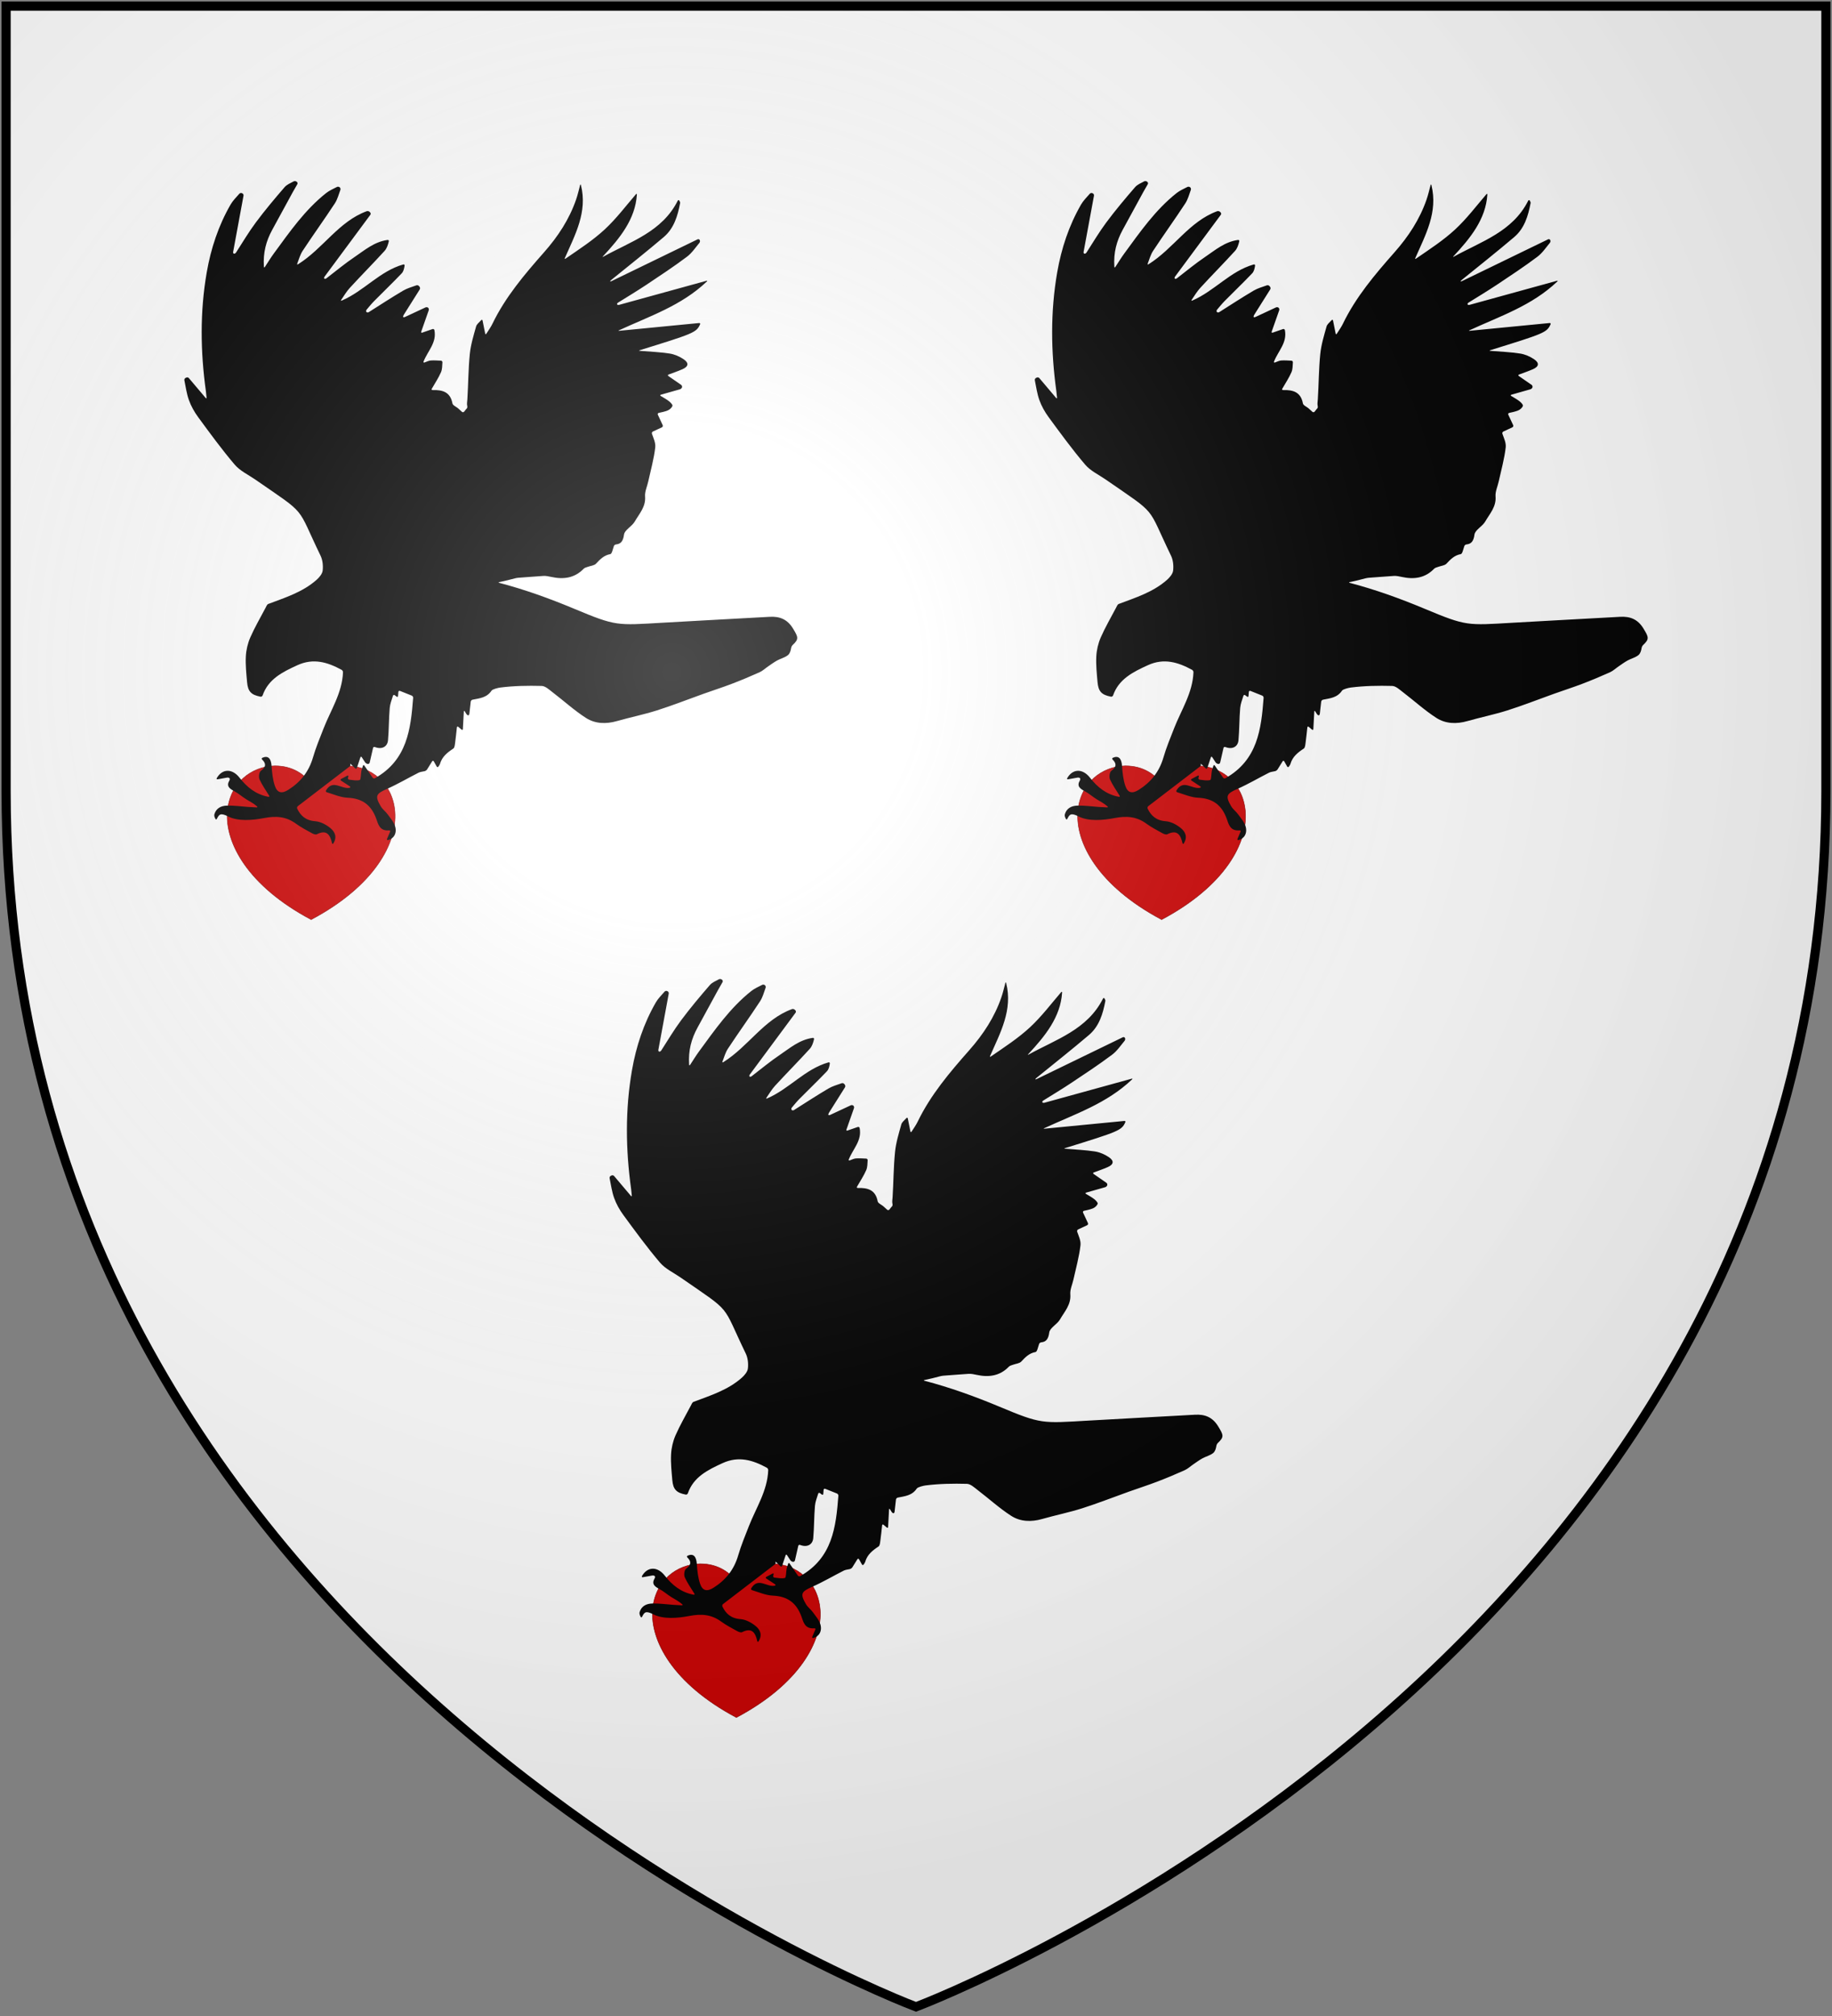 <?xml version="1.0" encoding="UTF-8" standalone="no"?>
<svg
   xmlns:dc="http://purl.org/dc/elements/1.1/"
   xmlns:cc="http://creativecommons.org/ns#"
   xmlns:rdf="http://www.w3.org/1999/02/22-rdf-syntax-ns#"
   xmlns:svg="http://www.w3.org/2000/svg"
   xmlns="http://www.w3.org/2000/svg"
   xmlns:xlink="http://www.w3.org/1999/xlink"
   xmlns:sodipodi="http://sodipodi.sourceforge.net/DTD/sodipodi-0.dtd"
   xmlns:inkscape="http://www.inkscape.org/namespaces/inkscape"
   width="600"
   height="660"
   id="svg2"
   version="1.1"
   inkscape:version="0.48.2 r9819"
   sodipodi:docname="House_Corbray.svg">
  <rect width="100%" height="100%" fill="#808080" stroke="none"/>
  <sodipodi:namedview
     pagecolor="#ffffff"
     bordercolor="#666666"
     borderopacity="1"
     objecttolerance="10"
     gridtolerance="10"
     guidetolerance="10"
     inkscape:pageopacity="0"
     inkscape:pageshadow="2"
     inkscape:window-width="1366"
     inkscape:window-height="715"
     id="namedview22"
     showgrid="false"
     inkscape:zoom="0.50568851"
     inkscape:cx="80.273337"
     inkscape:cy="335.75418"
     inkscape:window-x="-8"
     inkscape:window-y="-8"
     inkscape:window-maximized="1"
     inkscape:current-layer="layer2" />
  <defs
     id="defs4">
    <inkscape:path-effect
       effect="spiro"
       id="path-effect3272"
       is_visible="true" />
    <inkscape:path-effect
       is_visible="true"
       id="path-effect3268"
       effect="spiro" />
    <inkscape:path-effect
       effect="spiro"
       id="path-effect3262"
       is_visible="true" />
    <inkscape:path-effect
       is_visible="true"
       id="path-effect3136"
       effect="spiro" />
    <inkscape:path-effect
       effect="spiro"
       id="path-effect3132"
       is_visible="true" />
    <inkscape:path-effect
       effect="spiro"
       id="path-effect3101"
       is_visible="true" />
    <inkscape:path-effect
       is_visible="true"
       id="path-effect3085"
       effect="spiro" />
    <inkscape:path-effect
       is_visible="true"
       id="path-effect3083"
       effect="spiro" />
    <inkscape:path-effect
       is_visible="true"
       id="path-effect3081"
       effect="spiro" />
    <inkscape:path-effect
       is_visible="true"
       id="path-effect3079"
       effect="spiro" />
    <inkscape:path-effect
       is_visible="true"
       id="path-effect3077"
       effect="spiro" />
    <inkscape:path-effect
       is_visible="true"
       id="path-effect3075"
       effect="spiro" />
    <inkscape:path-effect
       effect="spiro"
       id="path-effect3049"
       is_visible="true" />
    <inkscape:path-effect
       is_visible="true"
       id="path-effect3045"
       effect="spiro" />
    <inkscape:path-effect
       effect="spiro"
       id="path-effect3041"
       is_visible="true" />
    <radialGradient
       id="rg"
       gradientUnits="userSpaceOnUse"
       cx="220"
       cy="220"
       r="405">
      <stop
         style="stop-color:#fff;stop-opacity:.3"
         offset="0"
         id="stop7" />
      <stop
         style="stop-color:#fff;stop-opacity:.2"
         offset=".2"
         id="stop9" />
      <stop
         style="stop-color:#666;stop-opacity:.1"
         offset=".6"
         id="stop11" />
      <stop
         style="stop-color:#000;stop-opacity:.13"
         offset="1"
         id="stop13" />
    </radialGradient>
    <path
       id="shield"
       d="m2,2v257c0,286 298,398 298,398c0,0 298-112 298-398V2z" />
    <radialGradient
       inkscape:collect="always"
       xlink:href="#rg-7"
       id="radialGradient3055-1"
       gradientUnits="userSpaceOnUse"
       cx="220"
       cy="220"
       r="405" />
    <radialGradient
       id="rg-7"
       gradientUnits="userSpaceOnUse"
       cx="220"
       cy="220"
       r="405">
      <stop
         style="stop-color:#fff;stop-opacity:.3"
         offset="0"
         id="stop7-4" />
      <stop
         style="stop-color:#fff;stop-opacity:.2"
         offset=".2"
         id="stop9-0" />
      <stop
         style="stop-color:#666;stop-opacity:.1"
         offset=".6"
         id="stop11-9" />
      <stop
         style="stop-color:#000;stop-opacity:.13"
         offset="1"
         id="stop13-4" />
    </radialGradient>
    <radialGradient
       r="405"
       cy="220"
       cx="220"
       gradientUnits="userSpaceOnUse"
       id="radialGradient3074"
       xlink:href="#rg-7"
       inkscape:collect="always" />
    <inkscape:path-effect
       is_visible="true"
       id="path-effect10120-1"
       effect="spiro" />
    <inkscape:path-effect
       effect="spiro"
       id="path-effect10118-3"
       is_visible="true" />
    <inkscape:path-effect
       effect="spiro"
       id="path-effect10116-9"
       is_visible="true" />
    <inkscape:path-effect
       effect="spiro"
       id="path-effect10114-7"
       is_visible="true" />
    <inkscape:path-effect
       effect="spiro"
       id="path-effect10112-7"
       is_visible="true" />
    <inkscape:path-effect
       effect="spiro"
       id="path-effect10110-2"
       is_visible="true" />
    <linearGradient
       inkscape:collect="always"
       xlink:href="#linearGradient4719-5"
       id="linearGradient4039"
       gradientUnits="userSpaceOnUse"
       gradientTransform="matrix(2.326,0,0,2.294,447.695,-1820.28)"
       x1="-145.259"
       y1="984.243"
       x2="-64.143"
       y2="984.148" />
    <linearGradient
       inkscape:collect="always"
       id="linearGradient4719-5">
      <stop
         style="stop-color:#666666;stop-opacity:1;"
         offset="0"
         id="stop4721-5" />
      <stop
         id="stop4809-1"
         offset="0.393"
         style="stop-color:#666666;stop-opacity:0.749;" />
      <stop
         style="stop-color:#666666;stop-opacity:0;"
         offset="1"
         id="stop4723-7" />
    </linearGradient>
    <radialGradient
       inkscape:collect="always"
       xlink:href="#linearGradient4801-8"
       id="radialGradient4041"
       gradientUnits="userSpaceOnUse"
       gradientTransform="matrix(-0.722,1.265,-2.273,-1.262,1712.011,1733.784)"
       cx="-307.143"
       cy="782.362"
       fx="-307.143"
       fy="782.362"
       r="63" />
    <linearGradient
       inkscape:collect="always"
       id="linearGradient4801-8">
      <stop
         style="stop-color:#000000;stop-opacity:1;"
         offset="0"
         id="stop4803-2" />
      <stop
         style="stop-color:#000000;stop-opacity:0;"
         offset="1"
         id="stop4805-4" />
    </linearGradient>
    <inkscape:path-effect
       effect="spiro"
       id="path-effect10108-4"
       is_visible="true" />
    <linearGradient
       inkscape:collect="always"
       xlink:href="#linearGradient4719-5"
       id="linearGradient4044"
       gradientUnits="userSpaceOnUse"
       gradientTransform="matrix(-2.406,0,0,-1.649,142.062,1726.531)"
       x1="-145.259"
       y1="984.243"
       x2="-64.143"
       y2="984.148" />
    <radialGradient
       inkscape:collect="always"
       xlink:href="#linearGradient4801-8"
       id="radialGradient4046"
       gradientUnits="userSpaceOnUse"
       gradientTransform="matrix(0.746,-0.909,2.351,0.906,-1165.637,-827.118)"
       cx="-307.143"
       cy="782.362"
       fx="-307.143"
       fy="782.362"
       r="63" />
    <inkscape:path-effect
       effect="spiro"
       id="path-effect10102-7"
       is_visible="true" />
    <linearGradient
       inkscape:collect="always"
       xlink:href="#linearGradient4719-5"
       id="linearGradient4049"
       gradientUnits="userSpaceOnUse"
       gradientTransform="matrix(2.335,0,0,-1.615,449.441,1692.189)"
       x1="-145.259"
       y1="984.243"
       x2="-64.143"
       y2="984.148" />
    <radialGradient
       inkscape:collect="always"
       xlink:href="#linearGradient4801-8"
       id="radialGradient4051"
       gradientUnits="userSpaceOnUse"
       gradientTransform="matrix(-0.724,-0.89,-2.282,0.888,1718.788,-809.094)"
       cx="-307.143"
       cy="782.362"
       fx="-307.143"
       fy="782.362"
       r="63" />
    <inkscape:path-effect
       is_visible="true"
       id="path-effect10096-8"
       effect="spiro" />
    <linearGradient
       inkscape:collect="always"
       xlink:href="#linearGradient4719-5"
       id="linearGradient4054"
       gradientUnits="userSpaceOnUse"
       gradientTransform="matrix(-2.41,0,0,2.282,139.611,-1810.816)"
       x1="-145.259"
       y1="984.243"
       x2="-64.143"
       y2="984.148" />
    <radialGradient
       inkscape:collect="always"
       xlink:href="#linearGradient4801-8"
       id="radialGradient4056"
       gradientUnits="userSpaceOnUse"
       gradientTransform="matrix(0.748,1.258,2.355,-1.255,-1170.296,1723.935)"
       cx="-307.143"
       cy="782.362"
       fx="-307.143"
       fy="782.362"
       r="63" />
    <inkscape:path-effect
       is_visible="true"
       id="path-effect10090-3"
       effect="spiro" />
    <inkscape:path-effect
       effect="spiro"
       id="path-effect10084-1"
       is_visible="true" />
    <inkscape:path-effect
       effect="spiro"
       id="path-effect10082-1"
       is_visible="true" />
    <radialGradient
       inkscape:collect="always"
       xlink:href="#linearGradient4801-8"
       id="radialGradient4061"
       gradientUnits="userSpaceOnUse"
       gradientTransform="matrix(-0.765,1.29,-2.41,-1.287,1806.844,1757.47)"
       cx="-307.143"
       cy="782.362"
       fx="-307.143"
       fy="782.362"
       r="63" />
    <inkscape:path-effect
       effect="spiro"
       id="path-effect10080-4"
       is_visible="true" />
    <inkscape:path-effect
       is_visible="true"
       id="path-effect3075-1"
       effect="spiro" />
    <inkscape:path-effect
       effect="spiro"
       id="path-effect3101-7"
       is_visible="true" />
    <linearGradient
       inkscape:collect="always"
       xlink:href="#grad1-7-7"
       id="linearGradient3085-8-8"
       gradientUnits="userSpaceOnUse"
       gradientTransform="matrix(0.775,0,0,0.31,152.69,-13.619)"
       x1="78.877"
       y1="178.074"
       x2="301.406"
       y2="178.074" />
    <linearGradient
       id="grad1-7-7"
       x1="78.877"
       y1="178.074"
       x2="301.406"
       y2="178.074"
       gradientTransform="scale(1.578,0.634)"
       gradientUnits="userSpaceOnUse">
      <stop
         offset="0%"
         style="stop-color:#da0;"
         id="stop16-4-4" />
      <stop
         offset="40%"
         style="stop-color:#fd0;"
         id="stop18-0-0" />
      <stop
         offset="60%"
         style="stop-color:#fd0;"
         id="stop20-9-9" />
      <stop
         offset="100%"
         style="stop-color:#da0;"
         id="stop22-4-4" />
    </linearGradient>
    <linearGradient
       inkscape:collect="always"
       xlink:href="#grad1-7-7"
       id="linearGradient3081-8-8"
       gradientUnits="userSpaceOnUse"
       gradientTransform="matrix(0.775,0,0,0.31,-27.31,-13.619)"
       x1="78.877"
       y1="178.074"
       x2="301.406"
       y2="178.074" />
    <linearGradient
       id="linearGradient3093"
       x1="78.877"
       y1="178.074"
       x2="301.406"
       y2="178.074"
       gradientTransform="scale(1.578,0.634)"
       gradientUnits="userSpaceOnUse">
      <stop
         offset="0%"
         style="stop-color:#da0;"
         id="stop3095" />
      <stop
         offset="40%"
         style="stop-color:#fd0;"
         id="stop3097" />
      <stop
         offset="60%"
         style="stop-color:#fd0;"
         id="stop3099" />
      <stop
         offset="100%"
         style="stop-color:#da0;"
         id="stop3101" />
    </linearGradient>
    <linearGradient
       y2="178.074"
       x2="301.406"
       y1="178.074"
       x1="78.877"
       gradientTransform="matrix(0.775,0,0,0.31,332.69,-13.619)"
       gradientUnits="userSpaceOnUse"
       id="linearGradient3128-1"
       xlink:href="#grad1-7-7"
       inkscape:collect="always" />
    <linearGradient
       id="linearGradient3104"
       x1="78.877"
       y1="178.074"
       x2="301.406"
       y2="178.074"
       gradientTransform="scale(1.578,0.634)"
       gradientUnits="userSpaceOnUse">
      <stop
         offset="0%"
         style="stop-color:#da0;"
         id="stop3106" />
      <stop
         offset="40%"
         style="stop-color:#fd0;"
         id="stop3108" />
      <stop
         offset="60%"
         style="stop-color:#fd0;"
         id="stop3110" />
      <stop
         offset="100%"
         style="stop-color:#da0;"
         id="stop3112" />
    </linearGradient>
  </defs>
  <g
     inkscape:groupmode="layer"
     id="layer2"
     inkscape:label="Elements"
     style="display:inline">
    <use
       xlink:href="#shield"
       id="use30"
       style="fill:#ffffff;display:inline"
       x="0"
       y="0"
       width="1"
       height="1" />
    <g
       style="display:inline"
       id="g3236"
       transform="translate(3.8e-5,0)">
      <path
         id="heart"
         d="m 90.052,250.735 c -7.75,0.144 -14.839,5.649 -15.582,15.005 -0.798,10.046 6.552,24.229 27.438,35.319 20.886,-11.09 28.228,-25.272 27.43,-35.319 -0.743,-9.357 -7.824,-14.861 -15.574,-15.005 -6.167,0 -9.796,3.131 -11.856,5.698 -2.06,-2.567 -5.689,-5.698 -11.856,-5.698 z"
         inkscape:connector-curvature="0"
         style="fill:#cc0000;stroke:#880000;stroke-width:0.163" />
      <path
         style="fill:#000000;display:inline"
         inkscape:connector-curvature="0"
         d="m 67.437,128.1 c 0.087,0.629 0.138,1.263 0.21,2.053 0.027,0.295 -0.104,0.351 -0.296,0.125 -1.931,-2.281 -3.718,-4.392 -5.496,-6.494 -0.192,-0.226 -0.563,-0.305 -0.83,-0.175 -0.09,0.043 -0.179,0.087 -0.269,0.131 -0.267,0.13 -0.432,0.469 -0.373,0.76 0.443,2.172 0.743,4.397 1.48,6.463 0.712,1.992 1.798,3.922 3.056,5.633 3.874,5.27 7.731,10.572 11.97,15.542 1.741,2.039 4.427,3.279 6.703,4.852 17.339,11.989 13.272,8.158 21.397,24.943 0.687,1.42 0.867,3.273 0.688,4.857 -0.123,1.085 -1.106,2.246 -2.001,3.039 -4.557,4.037 -10.276,5.806 -15.826,7.902 -0.396,0.15 -0.638,0.799 -0.878,1.255 -1.7,3.223 -3.546,6.383 -5.004,9.712 -0.839,1.916 -1.343,4.095 -1.453,6.184 -0.147,2.813 0.162,5.659 0.409,8.478 0.263,2.987 1.323,4.14 4.389,4.72 0.291,0.055 0.599,-0.138 0.696,-0.419 1.87,-5.362 6.519,-7.661 11.395,-9.889 5.294,-2.419 9.921,-0.953 14.472,1.513 0.261,0.142 0.469,0.5 0.457,0.795 -0.258,6.776 -3.983,12.329 -6.34,18.351 -1.236,3.157 -2.549,6.305 -3.492,9.554 -1.344,4.635 -4.081,8.078 -8.093,10.597 -2.132,1.338 -3.599,1.036 -4.396,-1.33 -0.694,-2.061 -0.918,-4.321 -1.067,-6.513 -0.17,-2.49 -1.167,-3.461 -2.995,-2.665 -0.272,0.119 -0.297,0.395 -0.085,0.603 1.235,1.223 1.409,2.343 -0.448,3.691 -0.555,0.402 -0.756,2.04 -0.415,2.791 0.826,1.812 1.985,3.472 3.142,5.332 0.156,0.251 0.042,0.422 -0.248,0.367 -4.125,-0.773 -7.024,-3.154 -9.451,-6.255 -2.42,-3.091 -5.678,-2.964 -7.448,0.143 -0.146,0.257 -0.011,0.434 0.28,0.382 0.995,-0.178 2.042,-0.365 3.095,-0.553 0.291,-0.052 0.647,0.034 0.795,0.191 0.147,0.159 0.123,0.481 -0.028,0.735 -1.08,1.83 -0.021,2.662 1.506,3.467 1.41,0.742 2.623,1.85 3.988,2.692 1.151,0.711 2.37,1.312 3.543,2.336 0.224,0.194 0.155,0.351 -0.14,0.334 -0.939,-0.049 -1.877,-0.093 -2.817,-0.157 -2.307,-0.155 -4.619,-0.504 -6.917,-0.432 -1.914,0.06 -3.52,0.873 -4.087,2.841 -0.082,0.284 -0.019,0.741 0.106,1.01 0.076,0.162 0.151,0.324 0.227,0.485 0.126,0.269 0.338,0.274 0.474,0.01 0.736,-1.438 1.116,-2.106 3.745,-0.773 3.206,1.626 7.896,1.245 11.704,0.511 3.989,-0.767 7.256,-0.518 10.495,1.857 1.646,1.206 3.492,2.146 5.284,3.142 0.441,0.244 1.154,0.487 1.526,0.299 3.169,-1.595 4.342,0.097 4.973,2.918 0.065,0.289 0.257,0.337 0.415,0.086 1.358,-2.143 0.47,-3.837 -0.921,-4.989 -1.372,-1.135 -3.246,-2.153 -4.967,-2.277 -3.187,-0.228 -4.857,-1.866 -5.94,-4.121 -0.128,-0.266 -0.031,-0.634 0.204,-0.816 5.752,-4.407 11.353,-8.696 16.951,-12.983 0.236,-0.179 0.348,-0.501 0.249,-0.717 -0.098,-0.215 -0.003,-0.225 0.208,-0.019 0.392,0.38 0.818,0.793 1.375,1.334 0.213,0.207 0.461,0.146 0.556,-0.136 0.414,-1.239 0.774,-2.317 1.148,-3.434 0.093,-0.282 0.301,-0.308 0.463,-0.06 0.376,0.578 0.732,1.123 1.082,1.664 0.162,0.248 0.531,0.483 0.824,0.527 0.011,0.001 0.021,0.004 0.031,0.005 0.294,0.042 0.585,-0.159 0.652,-0.447 0.363,-1.586 0.726,-3.174 1.095,-4.78 0.067,-0.288 0.334,-0.414 0.611,-0.306 2.241,0.874 4.094,-0.044 4.293,-2.228 0.317,-3.516 0.259,-7.064 0.563,-10.581 0.113,-1.326 0.636,-2.616 1.053,-3.97 0.086,-0.283 0.343,-0.369 0.579,-0.19 0.203,0.154 0.401,0.304 0.618,0.466 0.237,0.179 0.447,0.083 0.473,-0.211 0.039,-0.471 0.073,-0.9 0.108,-1.323 0.024,-0.297 0.267,-0.446 0.541,-0.335 1.278,0.511 2.494,0.997 3.836,1.533 0.276,0.109 0.482,0.438 0.457,0.735 -0.784,10.264 -1.945,20.349 -12.493,26.305 -0.258,0.146 -0.607,0.061 -0.774,-0.183 -0.726,-1.058 -1.58,-2.301 -2.707,-3.94 -0.167,-0.244 -0.376,-0.214 -0.466,0.068 -0.31,0.962 -0.442,1.303 -0.507,1.653 -0.192,1.047 -0.146,2.906 -0.549,3.004 -1.073,0.263 -2.269,0.021 -3.441,-0.117 -0.294,-0.035 -0.475,-0.287 -0.401,-0.575 0.038,-0.155 0.078,-0.31 0.118,-0.464 0.072,-0.288 -0.08,-0.409 -0.341,-0.269 -0.608,0.322 -1.245,0.66 -2.016,1.068 -0.261,0.139 -0.272,0.384 -0.026,0.546 1.03,0.678 1.889,1.241 2.855,1.878 0.248,0.163 0.23,0.398 -0.06,0.464 -2.628,0.584 -5.462,-2.889 -7.72,0.854 -0.152,0.253 -0.027,0.533 0.256,0.618 2.288,0.691 4.532,1.691 6.816,1.789 4.802,0.206 7.717,2.371 9.349,6.801 0.658,1.786 1.07,4.164 4.245,3.897 0.296,-0.025 0.438,0.155 0.32,0.427 -0.394,0.917 -0.716,1.663 -0.998,2.323 -0.117,0.272 0.029,0.479 0.318,0.414 1.816,-0.408 2.99,-2.167 2.333,-4.449 -0.418,-1.451 -1.551,-2.719 -2.468,-3.993 -0.669,-0.928 -1.676,-1.634 -2.244,-2.607 -1.99,-3.411 -1.556,-4.114 1.983,-5.679 3.557,-1.573 6.926,-3.569 10.402,-5.331 0.481,-0.244 1.055,-0.305 1.99,-0.502 0.29,-0.062 0.651,-0.321 0.808,-0.572 0.43,-0.688 1.013,-1.626 1.644,-2.637 0.157,-0.251 0.402,-0.246 0.548,0.012 0.318,0.568 0.611,1.091 0.941,1.677 0.146,0.258 0.394,0.267 0.566,0.027 0.237,-0.328 0.427,-0.575 0.506,-0.855 0.668,-2.39 2.428,-3.768 4.381,-5.055 0.399,-0.263 0.483,-1.123 0.565,-1.729 0.231,-1.685 0.398,-3.379 0.597,-5.179 0.033,-0.295 0.243,-0.378 0.47,-0.187 0.317,0.268 0.643,0.543 1.053,0.889 0.227,0.192 0.423,0.105 0.44,-0.19 0.109,-1.997 0.203,-3.744 0.309,-5.684 0.015,-0.296 0.157,-0.331 0.313,-0.081 0.199,0.318 0.365,0.585 0.519,0.832 0.157,0.252 0.427,0.459 0.604,0.461 0.176,0.005 0.347,-0.233 0.379,-0.527 0.148,-1.312 0.296,-2.626 0.446,-3.945 0.033,-0.295 0.294,-0.588 0.584,-0.65 2.257,-0.468 4.656,-0.606 6.233,-2.964 0.335,-0.5 2.191,-0.934 2.865,-1.019 4.477,-0.568 9.039,-0.648 13.565,-0.526 1.202,0.032 2.446,1.224 3.538,2.056 3.669,2.798 7.102,5.947 10.968,8.43 3,1.927 6.568,2.04 10.118,1.027 4.363,-1.244 8.831,-2.142 13.151,-3.514 5.147,-1.635 10.182,-3.627 15.271,-5.443 3.08,-1.1 6.198,-2.096 9.252,-3.263 3.046,-1.163 6.059,-2.424 9.033,-3.763 1.029,-0.463 1.89,-1.296 2.842,-1.941 0.973,-0.661 1.923,-1.367 2.952,-1.932 1.16,-0.637 2.551,-0.946 3.542,-1.762 0.615,-0.507 0.887,-1.429 1.041,-2.38 0.047,-0.294 0.254,-0.692 0.471,-0.895 2.098,-1.966 1.863,-2.564 0.111,-5.43 -1.847,-3.02 -4.341,-4.001 -7.619,-3.818 -11.679,0.65 -23.36,1.263 -35.038,1.934 -15.098,0.867 -15.226,1.193 -29.052,-4.59 -8.024,-3.356 -16.135,-6.276 -24.491,-8.465 -0.287,-0.075 -0.284,-0.182 0.006,-0.241 1.739,-0.357 3.466,-0.771 5.181,-1.241 0.287,-0.079 0.757,-0.157 1.053,-0.177 2.743,-0.173 5.483,-0.443 8.228,-0.605 0.856,-0.05 1.743,0.146 2.593,0.33 3.987,0.868 7.609,0.405 10.598,-2.689 0.32,-0.331 0.88,-0.443 1.343,-0.617 0.914,-0.345 2.106,-0.411 2.702,-1.044 1.345,-1.434 2.569,-2.729 4.686,-3.124 0.501,-0.092 0.763,-1.458 1.163,-2.65 0.093,-0.282 0.425,-0.498 0.719,-0.525 1.455,-0.136 2.31,-0.97 2.594,-3.204 0.197,-1.543 2.6,-2.683 3.522,-4.287 1.468,-2.555 3.655,-4.813 3.378,-8.224 -0.127,-1.583 0.676,-3.238 1.032,-4.865 0.814,-3.723 1.868,-7.423 2.299,-11.191 0.172,-1.505 -0.632,-3.124 -1.088,-4.45 -0.096,-0.28 0.058,-0.615 0.325,-0.739 0.956,-0.446 1.947,-0.908 2.942,-1.372 0.269,-0.126 0.385,-0.445 0.26,-0.713 -0.511,-1.1 -1.03,-2.209 -1.584,-3.399 -0.126,-0.269 0.007,-0.544 0.296,-0.608 0.868,-0.193 1.92,-0.396 2.898,-0.787 0.657,-0.262 1.381,-0.901 1.586,-1.53 0.117,-0.361 -0.659,-1.153 -1.184,-1.552 -0.785,-0.598 -1.659,-1.08 -2.638,-1.665 -0.255,-0.152 -0.227,-0.344 0.057,-0.426 2.203,-0.628 4.225,-1.203 6.232,-1.775 0.286,-0.082 0.585,-0.369 0.668,-0.642 0.083,-0.273 -0.046,-0.631 -0.29,-0.8 -1.356,-0.939 -2.722,-1.884 -4.174,-2.89 -0.244,-0.169 -0.217,-0.392 0.061,-0.493 1.489,-0.552 3.032,-1.084 4.524,-1.732 1.989,-0.864 2.217,-2.034 0.426,-3.26 -1.351,-0.926 -3.014,-1.64 -4.625,-1.885 -3.134,-0.478 -6.321,-0.613 -9.729,-0.886 -0.295,-0.024 -0.305,-0.115 -0.023,-0.203 17.556,-5.44 18.523,-5.761 19.739,-8.458 0.122,-0.27 -0.022,-0.467 -0.318,-0.439 -8.658,0.841 -17.404,1.691 -26.152,2.542 -0.296,0.029 -0.318,-0.051 -0.048,-0.174 9.951,-4.606 20.434,-8.041 28.73,-15.963 0.215,-0.205 0.154,-0.309 -0.132,-0.231 -9.732,2.68 -19.155,5.274 -28.57,7.868 -0.287,0.079 -0.589,0.015 -0.676,-0.146 -0.087,-0.159 0.046,-0.415 0.298,-0.573 3.071,-1.916 6.177,-3.777 9.189,-5.781 4.517,-3.004 9.052,-5.997 13.389,-9.25 1.596,-1.198 2.76,-2.968 4.072,-4.545 0.189,-0.227 0.246,-0.626 0.12,-0.895 l 0,0 c -0.125,-0.269 -0.444,-0.382 -0.711,-0.251 -9.385,4.552 -18.771,9.106 -28.156,13.658 -0.267,0.13 -0.485,0.17 -0.491,0.092 -0.005,-0.078 0.178,-0.293 0.409,-0.48 5.728,-4.654 11.521,-9.229 17.144,-14.006 3.362,-2.856 4.577,-6.945 5.37,-11.137 0.04,-0.211 -0.051,-0.447 -0.261,-0.794 -0.153,-0.254 -0.393,-0.234 -0.525,0.031 -5.103,10.162 -15.371,13.322 -24.37,18.313 -0.259,0.143 -0.304,0.087 -0.102,-0.13 5.544,-5.949 10.572,-12.123 11.093,-20.165 0.019,-0.297 -0.13,-0.356 -0.323,-0.13 -3.19,3.699 -6.364,7.935 -10.18,11.476 -3.887,3.607 -8.413,6.528 -12.855,9.59 -0.245,0.169 -0.347,0.084 -0.228,-0.186 3.353,-7.656 7.475,-15.054 5.271,-23.873 -0.072,-0.288 -0.201,-0.287 -0.276,-6.68e-4 -0.418,1.582 -0.783,3.184 -1.317,4.726 -2.253,6.509 -5.923,12.082 -10.503,17.27 -6.374,7.221 -12.645,14.597 -16.895,23.395 -0.514,1.062 -1.213,2.034 -1.987,3.247 -0.16,0.25 -0.334,0.218 -0.391,-0.072 -0.281,-1.395 -0.53,-2.638 -0.849,-4.228 -0.058,-0.29 -0.262,-0.344 -0.464,-0.127 -0.768,0.817 -1.462,1.358 -1.652,2.038 -0.83,2.963 -1.753,5.959 -2.062,8.999 -0.5,4.937 -0.497,9.923 -0.808,14.881 -0.048,0.755 -0.205,1.473 -0.049,2.106 0.072,0.287 0.06,0.652 -0.116,0.848 -0.177,0.195 -0.319,0.353 -0.319,0.353 -0.183,0.235 -0.367,0.469 -0.553,0.705 -0.183,0.233 -0.513,0.266 -0.736,0.072 -0.378,-0.328 -0.753,-0.657 -1.098,-0.995 -0.646,-0.635 -1.883,-1.074 -2.013,-1.761 -0.7,-3.727 -3.198,-4.464 -6.491,-4.368 -0.296,0.01 -0.417,-0.186 -0.268,-0.442 1.101,-1.888 2.213,-3.584 3.012,-5.417 0.416,-0.955 0.385,-2.105 0.464,-3.206 0.02,-0.296 -0.191,-0.542 -0.487,-0.557 -1.113,-0.052 -2.226,-0.142 -3.33,-0.064 -0.62,0.043 -1.226,0.339 -2.039,0.651 -0.276,0.106 -0.429,-0.045 -0.319,-0.32 1.362,-3.455 4.358,-6.135 3.555,-10.267 -0.057,-0.292 -0.347,-0.444 -0.627,-0.348 -1.159,0.401 -2.205,0.763 -3.362,1.165 -0.281,0.098 -0.428,-0.051 -0.33,-0.331 0.863,-2.456 1.661,-4.728 2.455,-6.989 0.099,-0.28 0.009,-0.654 -0.199,-0.835 -0.208,-0.181 -0.593,-0.227 -0.862,-0.101 -2.238,1.044 -4.478,2.087 -6.716,3.132 -0.269,0.126 -0.535,0.123 -0.594,-0.004 -0.059,-0.127 0.02,-0.434 0.179,-0.685 1.748,-2.777 3.496,-5.553 5.246,-8.329 0.159,-0.251 0.135,-0.641 -0.051,-0.872 -0.065,-0.08 -0.13,-0.162 -0.195,-0.242 -0.186,-0.231 -0.561,-0.331 -0.84,-0.232 -1.469,0.528 -3.001,0.944 -4.321,1.722 -3.823,2.255 -7.54,4.688 -11.294,7.058 -0.25,0.158 -0.591,0.135 -0.756,-0.052 -0.166,-0.187 -0.145,-0.519 0.046,-0.746 0.808,-0.954 1.592,-1.933 2.465,-2.821 2.999,-3.041 6.093,-5.991 9.037,-9.082 0.567,-0.596 0.807,-1.504 0.949,-2.519 0.042,-0.294 -0.167,-0.473 -0.453,-0.392 -7.719,2.205 -12.796,8.669 -20.111,11.819 -0.271,0.117 -0.356,0.011 -0.191,-0.235 0.907,-1.333 1.735,-2.741 2.814,-3.918 3.741,-4.08 7.649,-8.006 11.376,-12.097 0.736,-0.808 1.109,-1.943 1.39,-3.13 0.068,-0.288 -0.121,-0.502 -0.415,-0.462 -4.35,0.607 -7.434,3.313 -10.717,5.526 -3.217,2.167 -6.213,4.66 -9.294,7.032 -0.235,0.182 -0.539,0.227 -0.677,0.104 -0.138,-0.123 -0.106,-0.417 0.069,-0.654 4.996,-6.745 9.992,-13.491 14.988,-20.236 0.178,-0.239 0.145,-0.597 -0.068,-0.802 -0.067,-0.065 -0.136,-0.13 -0.204,-0.194 -0.214,-0.205 -0.616,-0.295 -0.894,-0.193 -9.212,3.362 -14.285,12.245 -22.503,17.374 -0.252,0.157 -0.366,0.057 -0.261,-0.221 0.54,-1.433 0.956,-2.945 1.776,-4.192 3.439,-5.225 7.113,-10.296 10.536,-15.529 0.855,-1.307 1.261,-2.907 1.809,-4.415 0.102,-0.279 0.005,-0.654 -0.226,-0.842 -0.007,-0.006 -0.015,-0.012 -0.024,-0.019 -0.23,-0.187 -0.626,-0.222 -0.889,-0.086 -1.202,0.623 -2.47,1.163 -3.513,1.987 -6.958,5.499 -11.957,12.723 -17.137,19.778 -0.955,1.302 -1.8,2.685 -2.927,4.409 -0.163,0.248 -0.316,0.21 -0.336,-0.086 -0.297,-4.629 0.755,-8.418 2.704,-12.01 2.258,-4.166 4.531,-8.322 6.808,-12.478 0.464,-0.844 0.953,-1.676 1.438,-2.509 0.149,-0.256 0.072,-0.602 -0.171,-0.772 -0.048,-0.034 -0.094,-0.065 -0.142,-0.099 -0.243,-0.17 -0.646,-0.182 -0.906,-0.041 -1.045,0.564 -2.204,1.03 -2.933,1.869 -3.261,3.763 -6.471,7.585 -9.443,11.577 -2.34,3.144 -4.343,6.538 -6.474,9.837 -0.161,0.248 -0.461,0.423 -0.67,0.388 -0.209,-0.034 -0.335,-0.298 -0.281,-0.591 1.133,-6.141 2.267,-12.281 3.4,-18.422 0.053,-0.291 -0.122,-0.628 -0.392,-0.749 -0.047,-0.021 -0.094,-0.041 -0.14,-0.064 -0.27,-0.122 -0.643,-0.036 -0.837,0.187 -1.003,1.153 -2.119,2.24 -2.868,3.539 -3.973,6.889 -6.443,14.365 -7.802,22.156 -2.259,12.966 -2.086,25.979 -0.28,38.987 z"
         id="path30" />
      <path
         style="fill:#cc0000;stroke:#880000;stroke-width:0.163"
         inkscape:connector-curvature="0"
         d="m 368.588,250.735 c -7.75,0.144 -14.839,5.649 -15.582,15.005 -0.798,10.046 6.552,24.229 27.438,35.319 20.886,-11.09 28.228,-25.272 27.43,-35.319 -0.743,-9.357 -7.824,-14.861 -15.574,-15.005 -6.167,0 -9.796,3.131 -11.856,5.698 -2.06,-2.567 -5.689,-5.698 -11.856,-5.698 z"
         id="path3036" />
      <path
         id="path3038"
         d="m 345.973,128.1 c 0.087,0.629 0.138,1.263 0.21,2.053 0.027,0.295 -0.104,0.351 -0.296,0.125 -1.931,-2.281 -3.718,-4.392 -5.496,-6.494 -0.192,-0.226 -0.563,-0.305 -0.83,-0.175 -0.09,0.043 -0.179,0.087 -0.269,0.131 -0.267,0.13 -0.432,0.469 -0.373,0.76 0.443,2.172 0.743,4.397 1.48,6.463 0.712,1.992 1.798,3.922 3.056,5.633 3.874,5.27 7.731,10.572 11.97,15.542 1.741,2.039 4.427,3.279 6.703,4.852 17.339,11.989 13.272,8.158 21.397,24.943 0.687,1.42 0.867,3.273 0.688,4.857 -0.123,1.085 -1.106,2.246 -2.001,3.039 -4.557,4.037 -10.276,5.806 -15.826,7.902 -0.396,0.15 -0.638,0.799 -0.878,1.255 -1.7,3.223 -3.546,6.383 -5.004,9.712 -0.839,1.916 -1.343,4.095 -1.453,6.184 -0.147,2.813 0.162,5.659 0.409,8.478 0.263,2.987 1.323,4.14 4.389,4.72 0.291,0.055 0.599,-0.138 0.696,-0.419 1.87,-5.362 6.519,-7.661 11.395,-9.889 5.294,-2.419 9.921,-0.953 14.472,1.513 0.261,0.142 0.469,0.5 0.457,0.795 -0.258,6.776 -3.983,12.329 -6.34,18.351 -1.236,3.157 -2.549,6.305 -3.492,9.554 -1.344,4.635 -4.081,8.078 -8.093,10.597 -2.132,1.338 -3.599,1.036 -4.396,-1.33 -0.694,-2.061 -0.918,-4.321 -1.067,-6.513 -0.17,-2.49 -1.167,-3.461 -2.995,-2.665 -0.272,0.119 -0.297,0.395 -0.085,0.603 1.235,1.223 1.409,2.343 -0.448,3.691 -0.555,0.402 -0.756,2.04 -0.415,2.791 0.826,1.812 1.985,3.472 3.142,5.332 0.156,0.251 0.042,0.422 -0.248,0.367 -4.125,-0.773 -7.024,-3.154 -9.451,-6.255 -2.42,-3.091 -5.678,-2.964 -7.448,0.143 -0.146,0.257 -0.011,0.434 0.28,0.382 0.995,-0.178 2.042,-0.365 3.095,-0.553 0.291,-0.052 0.647,0.034 0.795,0.191 0.147,0.159 0.123,0.481 -0.028,0.735 -1.08,1.83 -0.021,2.662 1.506,3.467 1.41,0.742 2.623,1.85 3.988,2.692 1.151,0.711 2.37,1.312 3.543,2.336 0.224,0.194 0.155,0.351 -0.14,0.334 -0.939,-0.049 -1.877,-0.093 -2.817,-0.157 -2.307,-0.155 -4.619,-0.504 -6.917,-0.432 -1.914,0.06 -3.52,0.873 -4.087,2.841 -0.082,0.284 -0.019,0.741 0.106,1.01 0.075,0.162 0.151,0.324 0.227,0.485 0.126,0.269 0.338,0.274 0.474,0.01 0.736,-1.438 1.116,-2.106 3.745,-0.773 3.206,1.626 7.896,1.245 11.704,0.511 3.989,-0.767 7.256,-0.518 10.495,1.857 1.646,1.206 3.492,2.146 5.284,3.142 0.441,0.244 1.154,0.487 1.526,0.299 3.169,-1.595 4.342,0.097 4.973,2.918 0.065,0.289 0.257,0.337 0.415,0.086 1.358,-2.143 0.47,-3.837 -0.921,-4.989 -1.372,-1.135 -3.246,-2.153 -4.967,-2.277 -3.187,-0.228 -4.857,-1.866 -5.94,-4.121 -0.128,-0.266 -0.031,-0.634 0.204,-0.816 5.752,-4.407 11.353,-8.696 16.951,-12.983 0.236,-0.179 0.348,-0.501 0.249,-0.717 -0.098,-0.215 -0.003,-0.225 0.208,-0.019 0.392,0.38 0.818,0.793 1.375,1.334 0.213,0.207 0.461,0.146 0.556,-0.136 0.414,-1.239 0.774,-2.317 1.148,-3.434 0.093,-0.282 0.301,-0.308 0.463,-0.06 0.376,0.578 0.732,1.123 1.082,1.664 0.162,0.248 0.531,0.483 0.824,0.527 0.011,0.001 0.021,0.004 0.031,0.005 0.294,0.042 0.585,-0.159 0.652,-0.447 0.363,-1.586 0.726,-3.174 1.095,-4.78 0.067,-0.288 0.334,-0.414 0.611,-0.306 2.241,0.874 4.094,-0.044 4.293,-2.228 0.317,-3.516 0.259,-7.064 0.563,-10.581 0.113,-1.326 0.636,-2.616 1.053,-3.97 0.086,-0.283 0.343,-0.369 0.579,-0.19 0.203,0.154 0.401,0.304 0.618,0.466 0.237,0.179 0.447,0.083 0.473,-0.211 0.039,-0.471 0.073,-0.9 0.108,-1.323 0.024,-0.297 0.267,-0.446 0.541,-0.335 1.278,0.511 2.494,0.997 3.836,1.533 0.276,0.109 0.482,0.438 0.457,0.735 -0.784,10.264 -1.945,20.349 -12.493,26.305 -0.258,0.146 -0.607,0.061 -0.774,-0.183 -0.726,-1.058 -1.58,-2.301 -2.707,-3.94 -0.167,-0.244 -0.376,-0.214 -0.466,0.068 -0.31,0.962 -0.442,1.303 -0.507,1.653 -0.192,1.047 -0.146,2.906 -0.549,3.004 -1.073,0.263 -2.269,0.021 -3.441,-0.117 -0.294,-0.035 -0.475,-0.287 -0.401,-0.575 0.038,-0.155 0.078,-0.31 0.118,-0.464 0.072,-0.288 -0.08,-0.409 -0.341,-0.269 -0.608,0.322 -1.245,0.66 -2.016,1.068 -0.261,0.139 -0.272,0.384 -0.026,0.546 1.03,0.678 1.889,1.241 2.855,1.878 0.248,0.163 0.23,0.398 -0.06,0.464 -2.628,0.584 -5.462,-2.889 -7.72,0.854 -0.152,0.253 -0.027,0.533 0.256,0.618 2.288,0.691 4.532,1.691 6.816,1.789 4.802,0.206 7.717,2.371 9.349,6.801 0.658,1.786 1.07,4.164 4.245,3.897 0.296,-0.025 0.438,0.155 0.32,0.427 -0.394,0.917 -0.716,1.663 -0.998,2.323 -0.117,0.272 0.029,0.479 0.318,0.414 1.816,-0.408 2.99,-2.167 2.333,-4.449 -0.418,-1.451 -1.551,-2.719 -2.468,-3.993 -0.669,-0.928 -1.676,-1.634 -2.244,-2.607 -1.99,-3.411 -1.556,-4.114 1.983,-5.679 3.557,-1.573 6.926,-3.569 10.402,-5.331 0.481,-0.244 1.055,-0.305 1.99,-0.502 0.29,-0.062 0.651,-0.321 0.808,-0.572 0.43,-0.688 1.013,-1.626 1.644,-2.637 0.157,-0.251 0.402,-0.246 0.548,0.012 0.318,0.568 0.611,1.091 0.941,1.677 0.146,0.258 0.394,0.267 0.566,0.027 0.237,-0.328 0.427,-0.575 0.506,-0.855 0.668,-2.39 2.428,-3.768 4.381,-5.055 0.399,-0.263 0.483,-1.123 0.565,-1.729 0.231,-1.685 0.398,-3.379 0.597,-5.179 0.033,-0.295 0.243,-0.378 0.47,-0.187 0.317,0.268 0.643,0.543 1.053,0.889 0.227,0.192 0.423,0.105 0.44,-0.19 0.109,-1.997 0.203,-3.744 0.309,-5.684 0.015,-0.296 0.157,-0.331 0.313,-0.081 0.199,0.318 0.365,0.585 0.519,0.832 0.157,0.252 0.427,0.459 0.604,0.461 0.176,0.005 0.347,-0.233 0.379,-0.527 0.148,-1.312 0.296,-2.626 0.446,-3.945 0.033,-0.295 0.294,-0.588 0.584,-0.65 2.257,-0.468 4.656,-0.606 6.233,-2.964 0.335,-0.5 2.191,-0.934 2.865,-1.019 4.477,-0.568 9.039,-0.648 13.565,-0.526 1.202,0.032 2.446,1.224 3.538,2.056 3.669,2.798 7.102,5.947 10.968,8.43 3,1.927 6.568,2.04 10.118,1.027 4.363,-1.244 8.831,-2.142 13.151,-3.514 5.147,-1.635 10.182,-3.627 15.271,-5.443 3.08,-1.1 6.198,-2.096 9.252,-3.263 3.046,-1.163 6.059,-2.424 9.033,-3.763 1.029,-0.463 1.89,-1.296 2.842,-1.941 0.973,-0.661 1.923,-1.367 2.952,-1.932 1.16,-0.637 2.551,-0.946 3.542,-1.762 0.615,-0.507 0.887,-1.429 1.041,-2.38 0.047,-0.294 0.254,-0.692 0.471,-0.895 2.098,-1.966 1.863,-2.564 0.111,-5.43 -1.847,-3.02 -4.341,-4.001 -7.619,-3.818 -11.679,0.65 -23.36,1.263 -35.038,1.934 -15.098,0.867 -15.226,1.193 -29.052,-4.59 -8.024,-3.356 -16.135,-6.276 -24.491,-8.465 -0.287,-0.075 -0.284,-0.182 0.006,-0.241 1.739,-0.357 3.466,-0.771 5.181,-1.241 0.287,-0.079 0.757,-0.157 1.053,-0.177 2.743,-0.173 5.483,-0.443 8.228,-0.605 0.856,-0.05 1.743,0.146 2.593,0.33 3.987,0.868 7.609,0.405 10.598,-2.689 0.32,-0.331 0.88,-0.443 1.343,-0.617 0.914,-0.345 2.106,-0.411 2.702,-1.044 1.345,-1.434 2.569,-2.729 4.686,-3.124 0.501,-0.092 0.763,-1.458 1.163,-2.65 0.093,-0.282 0.425,-0.498 0.719,-0.525 1.455,-0.136 2.31,-0.97 2.594,-3.204 0.197,-1.543 2.6,-2.683 3.522,-4.287 1.468,-2.555 3.655,-4.813 3.378,-8.224 -0.127,-1.583 0.676,-3.238 1.032,-4.865 0.814,-3.723 1.868,-7.423 2.299,-11.191 0.172,-1.505 -0.632,-3.124 -1.088,-4.45 -0.096,-0.28 0.058,-0.615 0.325,-0.739 0.956,-0.446 1.947,-0.908 2.942,-1.372 0.269,-0.126 0.385,-0.445 0.26,-0.713 -0.511,-1.1 -1.03,-2.209 -1.584,-3.399 -0.126,-0.269 0.007,-0.544 0.296,-0.608 0.868,-0.193 1.92,-0.396 2.898,-0.787 0.657,-0.262 1.381,-0.901 1.586,-1.53 0.117,-0.361 -0.659,-1.153 -1.184,-1.552 -0.785,-0.598 -1.659,-1.08 -2.638,-1.665 -0.255,-0.152 -0.227,-0.344 0.057,-0.426 2.203,-0.628 4.225,-1.203 6.232,-1.775 0.286,-0.082 0.585,-0.369 0.668,-0.642 0.083,-0.273 -0.046,-0.631 -0.29,-0.8 -1.356,-0.939 -2.722,-1.884 -4.174,-2.89 -0.244,-0.169 -0.217,-0.392 0.061,-0.493 1.489,-0.552 3.032,-1.084 4.524,-1.732 1.989,-0.864 2.217,-2.034 0.426,-3.26 -1.351,-0.926 -3.014,-1.64 -4.625,-1.885 -3.134,-0.478 -6.321,-0.613 -9.729,-0.886 -0.295,-0.024 -0.305,-0.115 -0.023,-0.203 17.556,-5.44 18.523,-5.761 19.739,-8.458 0.122,-0.27 -0.022,-0.467 -0.318,-0.439 -8.658,0.841 -17.404,1.691 -26.152,2.542 -0.296,0.029 -0.318,-0.051 -0.048,-0.174 9.951,-4.606 20.434,-8.041 28.73,-15.963 0.215,-0.205 0.154,-0.309 -0.132,-0.231 -9.732,2.68 -19.155,5.274 -28.57,7.868 -0.287,0.079 -0.589,0.015 -0.676,-0.146 -0.087,-0.159 0.046,-0.415 0.298,-0.573 3.071,-1.916 6.177,-3.777 9.189,-5.781 4.517,-3.004 9.052,-5.997 13.389,-9.25 1.596,-1.198 2.76,-2.968 4.072,-4.545 0.189,-0.227 0.246,-0.626 0.12,-0.895 l 0,0 c -0.125,-0.269 -0.444,-0.382 -0.711,-0.251 -9.385,4.552 -18.771,9.106 -28.156,13.658 -0.267,0.13 -0.485,0.17 -0.491,0.092 -0.005,-0.078 0.178,-0.293 0.409,-0.48 5.728,-4.654 11.521,-9.229 17.144,-14.006 3.362,-2.856 4.577,-6.945 5.37,-11.137 0.04,-0.211 -0.051,-0.447 -0.261,-0.794 -0.153,-0.254 -0.393,-0.234 -0.525,0.031 -5.103,10.162 -15.371,13.322 -24.37,18.313 -0.259,0.143 -0.304,0.087 -0.102,-0.13 5.544,-5.949 10.572,-12.123 11.093,-20.165 0.019,-0.297 -0.13,-0.356 -0.323,-0.13 -3.19,3.699 -6.364,7.935 -10.18,11.476 -3.887,3.607 -8.413,6.528 -12.855,9.59 -0.245,0.169 -0.347,0.084 -0.228,-0.186 3.353,-7.656 7.475,-15.054 5.271,-23.873 -0.072,-0.288 -0.201,-0.287 -0.276,-6.68e-4 -0.418,1.582 -0.783,3.184 -1.317,4.726 -2.253,6.509 -5.923,12.082 -10.503,17.27 -6.374,7.221 -12.645,14.597 -16.895,23.395 -0.514,1.062 -1.213,2.034 -1.987,3.247 -0.16,0.25 -0.334,0.218 -0.391,-0.072 -0.281,-1.395 -0.53,-2.638 -0.849,-4.228 -0.058,-0.29 -0.262,-0.344 -0.464,-0.127 -0.768,0.817 -1.462,1.358 -1.652,2.038 -0.83,2.963 -1.753,5.959 -2.062,8.999 -0.5,4.937 -0.497,9.923 -0.808,14.881 -0.048,0.755 -0.205,1.473 -0.049,2.106 0.072,0.287 0.06,0.652 -0.116,0.848 -0.177,0.195 -0.319,0.353 -0.319,0.353 -0.183,0.235 -0.367,0.469 -0.553,0.705 -0.183,0.233 -0.513,0.266 -0.736,0.072 -0.378,-0.328 -0.753,-0.657 -1.098,-0.995 -0.646,-0.635 -1.883,-1.074 -2.013,-1.761 -0.7,-3.727 -3.198,-4.464 -6.491,-4.368 -0.296,0.01 -0.417,-0.186 -0.268,-0.442 1.101,-1.888 2.213,-3.584 3.012,-5.417 0.416,-0.955 0.385,-2.105 0.464,-3.206 0.02,-0.296 -0.191,-0.542 -0.487,-0.557 -1.113,-0.052 -2.226,-0.142 -3.33,-0.064 -0.62,0.043 -1.226,0.339 -2.039,0.651 -0.276,0.106 -0.429,-0.045 -0.319,-0.32 1.362,-3.455 4.358,-6.135 3.555,-10.267 -0.057,-0.292 -0.347,-0.444 -0.627,-0.348 -1.159,0.401 -2.205,0.763 -3.362,1.165 -0.281,0.098 -0.428,-0.051 -0.33,-0.331 0.863,-2.456 1.661,-4.728 2.455,-6.989 0.099,-0.28 0.009,-0.654 -0.199,-0.835 -0.208,-0.181 -0.593,-0.227 -0.862,-0.101 -2.238,1.044 -4.478,2.087 -6.716,3.132 -0.269,0.126 -0.535,0.123 -0.594,-0.004 -0.059,-0.127 0.02,-0.434 0.179,-0.685 1.748,-2.777 3.496,-5.553 5.246,-8.329 0.159,-0.251 0.135,-0.641 -0.051,-0.872 -0.065,-0.08 -0.13,-0.162 -0.195,-0.242 -0.186,-0.231 -0.561,-0.331 -0.84,-0.232 -1.469,0.528 -3.001,0.944 -4.321,1.722 -3.823,2.255 -7.54,4.688 -11.294,7.058 -0.25,0.158 -0.591,0.135 -0.756,-0.052 -0.166,-0.187 -0.145,-0.519 0.046,-0.746 0.808,-0.954 1.592,-1.933 2.465,-2.821 2.999,-3.041 6.093,-5.991 9.037,-9.082 0.567,-0.596 0.807,-1.504 0.949,-2.519 0.042,-0.294 -0.167,-0.473 -0.453,-0.392 -7.719,2.205 -12.796,8.669 -20.111,11.819 -0.271,0.117 -0.356,0.011 -0.191,-0.235 0.907,-1.333 1.735,-2.741 2.814,-3.918 3.741,-4.08 7.649,-8.006 11.376,-12.097 0.736,-0.808 1.109,-1.943 1.39,-3.13 0.068,-0.288 -0.121,-0.502 -0.415,-0.462 -4.35,0.607 -7.434,3.313 -10.717,5.526 -3.217,2.167 -6.213,4.66 -9.294,7.032 -0.235,0.182 -0.539,0.227 -0.677,0.104 -0.138,-0.123 -0.106,-0.417 0.069,-0.654 4.996,-6.745 9.992,-13.491 14.988,-20.236 0.178,-0.239 0.145,-0.597 -0.068,-0.802 -0.067,-0.065 -0.136,-0.13 -0.204,-0.194 -0.214,-0.205 -0.616,-0.295 -0.894,-0.193 -9.212,3.362 -14.285,12.245 -22.503,17.374 -0.252,0.157 -0.366,0.057 -0.261,-0.221 0.54,-1.433 0.956,-2.945 1.776,-4.192 3.439,-5.225 7.113,-10.296 10.536,-15.529 0.855,-1.307 1.261,-2.907 1.809,-4.415 0.102,-0.279 0.005,-0.654 -0.226,-0.842 -0.007,-0.006 -0.015,-0.012 -0.024,-0.019 -0.23,-0.187 -0.626,-0.222 -0.889,-0.086 -1.202,0.623 -2.47,1.163 -3.513,1.987 -6.958,5.499 -11.957,12.723 -17.137,19.778 -0.955,1.302 -1.8,2.685 -2.927,4.409 -0.163,0.248 -0.316,0.21 -0.336,-0.086 -0.297,-4.629 0.755,-8.418 2.704,-12.01 2.258,-4.166 4.531,-8.322 6.808,-12.478 0.464,-0.844 0.953,-1.676 1.438,-2.509 0.149,-0.256 0.072,-0.602 -0.171,-0.772 -0.048,-0.034 -0.094,-0.065 -0.142,-0.099 -0.243,-0.17 -0.646,-0.182 -0.906,-0.041 -1.045,0.564 -2.204,1.03 -2.933,1.869 -3.261,3.763 -6.471,7.585 -9.443,11.577 -2.34,3.144 -4.343,6.538 -6.474,9.837 -0.161,0.248 -0.461,0.423 -0.67,0.388 -0.209,-0.034 -0.335,-0.298 -0.281,-0.591 1.133,-6.141 2.267,-12.281 3.4,-18.422 0.053,-0.291 -0.122,-0.628 -0.392,-0.749 -0.047,-0.021 -0.094,-0.041 -0.14,-0.064 -0.27,-0.122 -0.643,-0.036 -0.837,0.187 -1.003,1.153 -2.119,2.24 -2.868,3.539 -3.973,6.889 -6.443,14.365 -7.802,22.156 -2.259,12.966 -2.086,25.979 -0.28,38.987 z"
         inkscape:connector-curvature="0"
         style="fill:#000000;display:inline" />
    </g>
    <g
       style="display:inline"
       id="g3242"
       transform="translate(5.8e-5,20)">
      <path
         id="path3042"
         d="m 229.32,491.955 c -7.75,0.144 -14.839,5.649 -15.582,15.005 -0.798,10.046 6.552,24.229 27.438,35.319 20.886,-11.09 28.228,-25.272 27.43,-35.319 -0.743,-9.357 -7.824,-14.861 -15.574,-15.005 -6.167,0 -9.796,3.131 -11.856,5.698 -2.06,-2.567 -5.689,-5.698 -11.856,-5.698 z"
         inkscape:connector-curvature="0"
         style="fill:#cc0000;stroke:#880000;stroke-width:0.163" />
      <path
         style="fill:#000000;display:inline"
         inkscape:connector-curvature="0"
         d="m 206.705,369.32 c 0.087,0.629 0.138,1.263 0.21,2.053 0.027,0.295 -0.104,0.351 -0.296,0.125 -1.931,-2.281 -3.718,-4.392 -5.496,-6.494 -0.192,-0.226 -0.563,-0.305 -0.83,-0.175 -0.09,0.043 -0.179,0.087 -0.269,0.131 -0.267,0.13 -0.432,0.469 -0.373,0.76 0.443,2.172 0.743,4.397 1.48,6.463 0.712,1.992 1.798,3.922 3.056,5.633 3.874,5.27 7.731,10.572 11.97,15.542 1.741,2.039 4.427,3.279 6.703,4.852 17.339,11.989 13.272,8.158 21.397,24.943 0.687,1.42 0.867,3.273 0.688,4.857 -0.123,1.085 -1.106,2.246 -2.001,3.039 -4.557,4.037 -10.276,5.806 -15.826,7.902 -0.396,0.15 -0.638,0.799 -0.878,1.255 -1.7,3.223 -3.546,6.383 -5.004,9.712 -0.839,1.916 -1.343,4.095 -1.453,6.184 -0.147,2.813 0.162,5.659 0.409,8.478 0.263,2.987 1.323,4.14 4.389,4.72 0.291,0.055 0.599,-0.138 0.696,-0.419 1.87,-5.362 6.519,-7.661 11.395,-9.889 5.294,-2.419 9.921,-0.953 14.472,1.513 0.261,0.142 0.469,0.5 0.457,0.795 -0.258,6.776 -3.983,12.329 -6.34,18.351 -1.236,3.157 -2.549,6.305 -3.492,9.554 -1.344,4.635 -4.081,8.078 -8.093,10.597 -2.132,1.338 -3.599,1.036 -4.396,-1.33 -0.694,-2.061 -0.918,-4.321 -1.067,-6.513 -0.17,-2.49 -1.167,-3.461 -2.995,-2.665 -0.272,0.119 -0.297,0.395 -0.085,0.603 1.235,1.223 1.409,2.343 -0.448,3.691 -0.555,0.402 -0.756,2.04 -0.415,2.791 0.826,1.812 1.985,3.472 3.142,5.332 0.156,0.251 0.042,0.422 -0.248,0.367 -4.125,-0.773 -7.024,-3.154 -9.451,-6.255 -2.42,-3.091 -5.678,-2.964 -7.448,0.143 -0.146,0.257 -0.011,0.434 0.28,0.382 0.995,-0.178 2.042,-0.365 3.095,-0.553 0.291,-0.052 0.647,0.034 0.795,0.191 0.147,0.159 0.123,0.481 -0.028,0.735 -1.08,1.83 -0.021,2.662 1.506,3.467 1.41,0.742 2.623,1.85 3.988,2.692 1.151,0.711 2.37,1.312 3.543,2.336 0.224,0.194 0.155,0.351 -0.14,0.334 -0.939,-0.049 -1.877,-0.093 -2.817,-0.157 -2.307,-0.155 -4.619,-0.504 -6.917,-0.432 -1.914,0.06 -3.52,0.873 -4.087,2.841 -0.082,0.284 -0.019,0.741 0.106,1.01 0.075,0.162 0.151,0.324 0.227,0.485 0.126,0.269 0.338,0.274 0.474,0.01 0.736,-1.438 1.116,-2.106 3.745,-0.773 3.206,1.626 7.896,1.245 11.704,0.511 3.989,-0.767 7.256,-0.518 10.495,1.857 1.646,1.206 3.492,2.146 5.284,3.142 0.441,0.244 1.154,0.487 1.526,0.299 3.169,-1.595 4.342,0.097 4.973,2.918 0.065,0.289 0.257,0.337 0.415,0.086 1.358,-2.143 0.47,-3.837 -0.921,-4.989 -1.372,-1.135 -3.246,-2.153 -4.967,-2.277 -3.187,-0.228 -4.857,-1.866 -5.94,-4.122 -0.128,-0.266 -0.031,-0.634 0.204,-0.816 5.752,-4.407 11.353,-8.696 16.951,-12.983 0.236,-0.179 0.348,-0.501 0.249,-0.717 -0.098,-0.215 -0.003,-0.225 0.208,-0.019 0.392,0.38 0.818,0.793 1.375,1.334 0.213,0.207 0.461,0.146 0.556,-0.136 0.414,-1.239 0.774,-2.317 1.148,-3.434 0.093,-0.282 0.301,-0.308 0.463,-0.06 0.376,0.578 0.732,1.123 1.082,1.664 0.162,0.248 0.531,0.483 0.824,0.527 0.011,0.001 0.021,0.004 0.031,0.005 0.294,0.042 0.585,-0.159 0.652,-0.447 0.363,-1.586 0.726,-3.174 1.095,-4.78 0.067,-0.288 0.334,-0.414 0.611,-0.306 2.241,0.874 4.094,-0.044 4.293,-2.228 0.317,-3.516 0.259,-7.064 0.563,-10.581 0.113,-1.326 0.636,-2.616 1.053,-3.97 0.086,-0.283 0.343,-0.369 0.579,-0.19 0.203,0.154 0.401,0.304 0.618,0.466 0.237,0.179 0.447,0.083 0.473,-0.211 0.039,-0.471 0.073,-0.9 0.108,-1.323 0.024,-0.297 0.267,-0.446 0.541,-0.335 1.278,0.511 2.494,0.997 3.836,1.533 0.276,0.109 0.482,0.438 0.457,0.735 -0.784,10.264 -1.945,20.349 -12.493,26.305 -0.258,0.146 -0.607,0.061 -0.774,-0.183 -0.726,-1.058 -1.58,-2.301 -2.707,-3.94 -0.167,-0.244 -0.376,-0.214 -0.466,0.068 -0.31,0.962 -0.442,1.303 -0.507,1.653 -0.192,1.047 -0.146,2.906 -0.549,3.004 -1.073,0.263 -2.269,0.021 -3.441,-0.117 -0.294,-0.035 -0.475,-0.287 -0.401,-0.575 0.038,-0.155 0.078,-0.31 0.118,-0.464 0.072,-0.288 -0.08,-0.409 -0.341,-0.269 -0.608,0.322 -1.245,0.66 -2.016,1.068 -0.261,0.139 -0.272,0.384 -0.026,0.546 1.03,0.678 1.889,1.241 2.855,1.878 0.248,0.163 0.23,0.398 -0.06,0.464 -2.628,0.584 -5.462,-2.889 -7.72,0.854 -0.152,0.253 -0.027,0.533 0.256,0.618 2.288,0.691 4.532,1.691 6.816,1.789 4.802,0.206 7.717,2.371 9.349,6.801 0.658,1.786 1.07,4.164 4.245,3.897 0.296,-0.025 0.438,0.155 0.32,0.427 -0.394,0.917 -0.716,1.663 -0.998,2.323 -0.117,0.272 0.029,0.479 0.318,0.414 1.816,-0.408 2.99,-2.167 2.333,-4.449 -0.418,-1.451 -1.551,-2.719 -2.468,-3.993 -0.669,-0.928 -1.676,-1.634 -2.244,-2.607 -1.99,-3.411 -1.556,-4.114 1.983,-5.679 3.557,-1.573 6.926,-3.569 10.402,-5.331 0.481,-0.244 1.055,-0.305 1.99,-0.502 0.29,-0.062 0.651,-0.321 0.808,-0.572 0.43,-0.688 1.013,-1.626 1.644,-2.637 0.157,-0.251 0.402,-0.246 0.548,0.012 0.318,0.568 0.611,1.091 0.941,1.677 0.146,0.258 0.394,0.267 0.566,0.027 0.237,-0.328 0.427,-0.575 0.506,-0.855 0.668,-2.39 2.428,-3.768 4.381,-5.055 0.399,-0.263 0.483,-1.123 0.565,-1.729 0.231,-1.685 0.398,-3.379 0.597,-5.179 0.033,-0.295 0.243,-0.378 0.47,-0.187 0.317,0.268 0.643,0.543 1.053,0.889 0.227,0.192 0.423,0.105 0.44,-0.19 0.109,-1.997 0.203,-3.744 0.309,-5.684 0.015,-0.296 0.157,-0.331 0.313,-0.081 0.199,0.318 0.365,0.585 0.519,0.832 0.157,0.252 0.427,0.459 0.604,0.461 0.176,0.005 0.347,-0.233 0.379,-0.527 0.148,-1.312 0.296,-2.626 0.446,-3.945 0.033,-0.295 0.294,-0.588 0.584,-0.65 2.257,-0.468 4.656,-0.606 6.233,-2.964 0.335,-0.5 2.191,-0.934 2.865,-1.019 4.477,-0.568 9.039,-0.648 13.565,-0.526 1.202,0.032 2.446,1.224 3.538,2.056 3.669,2.798 7.102,5.947 10.968,8.43 3,1.927 6.568,2.04 10.118,1.027 4.363,-1.244 8.831,-2.142 13.151,-3.514 5.147,-1.635 10.182,-3.627 15.271,-5.443 3.08,-1.1 6.198,-2.096 9.252,-3.263 3.046,-1.163 6.059,-2.424 9.033,-3.763 1.029,-0.463 1.89,-1.296 2.842,-1.941 0.973,-0.661 1.923,-1.367 2.952,-1.932 1.16,-0.637 2.551,-0.946 3.542,-1.762 0.615,-0.507 0.887,-1.429 1.041,-2.38 0.047,-0.294 0.254,-0.692 0.471,-0.895 2.098,-1.966 1.863,-2.564 0.111,-5.43 -1.847,-3.02 -4.341,-4.001 -7.619,-3.817 -11.679,0.65 -23.36,1.263 -35.038,1.934 -15.098,0.867 -15.226,1.193 -29.052,-4.59 -8.024,-3.356 -16.135,-6.276 -24.491,-8.465 -0.287,-0.075 -0.284,-0.182 0.006,-0.241 1.739,-0.357 3.466,-0.771 5.181,-1.241 0.287,-0.079 0.757,-0.157 1.053,-0.177 2.743,-0.173 5.483,-0.443 8.228,-0.605 0.856,-0.05 1.743,0.146 2.593,0.33 3.987,0.868 7.609,0.405 10.598,-2.689 0.32,-0.331 0.88,-0.443 1.343,-0.617 0.914,-0.345 2.106,-0.411 2.702,-1.044 1.345,-1.434 2.569,-2.729 4.686,-3.124 0.501,-0.092 0.763,-1.458 1.163,-2.65 0.093,-0.282 0.425,-0.498 0.719,-0.525 1.455,-0.136 2.31,-0.97 2.594,-3.204 0.197,-1.543 2.6,-2.683 3.522,-4.287 1.468,-2.555 3.655,-4.813 3.378,-8.224 -0.127,-1.583 0.676,-3.238 1.032,-4.865 0.814,-3.723 1.868,-7.423 2.299,-11.191 0.172,-1.505 -0.632,-3.124 -1.088,-4.45 -0.096,-0.28 0.058,-0.615 0.325,-0.739 0.956,-0.446 1.947,-0.908 2.942,-1.372 0.269,-0.126 0.385,-0.445 0.26,-0.713 -0.511,-1.1 -1.03,-2.209 -1.584,-3.399 -0.126,-0.269 0.007,-0.544 0.296,-0.608 0.868,-0.193 1.92,-0.396 2.898,-0.787 0.657,-0.262 1.381,-0.901 1.586,-1.53 0.117,-0.361 -0.659,-1.153 -1.184,-1.552 -0.785,-0.598 -1.659,-1.08 -2.638,-1.665 -0.255,-0.152 -0.227,-0.344 0.057,-0.426 2.203,-0.628 4.225,-1.203 6.232,-1.775 0.286,-0.082 0.585,-0.369 0.668,-0.642 0.083,-0.273 -0.046,-0.631 -0.29,-0.8 -1.356,-0.939 -2.722,-1.884 -4.174,-2.89 -0.244,-0.169 -0.217,-0.392 0.061,-0.493 1.489,-0.552 3.032,-1.084 4.524,-1.732 1.989,-0.864 2.217,-2.034 0.426,-3.26 -1.351,-0.926 -3.014,-1.64 -4.625,-1.885 -3.134,-0.478 -6.321,-0.613 -9.729,-0.886 -0.295,-0.024 -0.305,-0.115 -0.023,-0.203 17.556,-5.44 18.523,-5.761 19.739,-8.458 0.122,-0.27 -0.022,-0.468 -0.318,-0.439 -8.658,0.841 -17.404,1.692 -26.152,2.542 -0.296,0.029 -0.318,-0.051 -0.048,-0.174 9.951,-4.606 20.434,-8.041 28.73,-15.963 0.215,-0.205 0.154,-0.309 -0.132,-0.231 -9.732,2.68 -19.155,5.274 -28.57,7.868 -0.287,0.079 -0.589,0.015 -0.676,-0.146 -0.087,-0.159 0.046,-0.415 0.298,-0.573 3.071,-1.916 6.177,-3.777 9.189,-5.781 4.517,-3.004 9.052,-5.997 13.389,-9.25 1.596,-1.198 2.76,-2.968 4.072,-4.545 0.189,-0.227 0.246,-0.626 0.12,-0.895 l 0,0 c -0.125,-0.269 -0.444,-0.382 -0.711,-0.251 -9.385,4.552 -18.771,9.106 -28.156,13.658 -0.267,0.13 -0.485,0.17 -0.491,0.092 -0.005,-0.078 0.178,-0.293 0.409,-0.48 5.728,-4.654 11.521,-9.229 17.144,-14.006 3.362,-2.856 4.577,-6.945 5.37,-11.137 0.04,-0.211 -0.051,-0.447 -0.261,-0.794 -0.153,-0.254 -0.393,-0.234 -0.525,0.031 -5.103,10.162 -15.371,13.322 -24.37,18.313 -0.259,0.143 -0.304,0.087 -0.102,-0.13 5.544,-5.949 10.572,-12.123 11.093,-20.165 0.019,-0.297 -0.13,-0.356 -0.323,-0.13 -3.19,3.699 -6.364,7.935 -10.18,11.476 -3.887,3.607 -8.413,6.528 -12.855,9.59 -0.245,0.169 -0.347,0.084 -0.228,-0.186 3.353,-7.656 7.475,-15.054 5.271,-23.873 -0.072,-0.288 -0.201,-0.287 -0.276,-6.7e-4 -0.418,1.582 -0.783,3.184 -1.317,4.726 -2.253,6.509 -5.923,12.082 -10.503,17.27 -6.374,7.221 -12.645,14.597 -16.895,23.395 -0.514,1.063 -1.213,2.034 -1.987,3.247 -0.16,0.25 -0.334,0.218 -0.391,-0.072 -0.281,-1.395 -0.53,-2.638 -0.849,-4.228 -0.058,-0.29 -0.262,-0.344 -0.464,-0.127 -0.768,0.817 -1.462,1.358 -1.652,2.038 -0.83,2.963 -1.753,5.959 -2.062,8.999 -0.5,4.937 -0.497,9.923 -0.808,14.881 -0.048,0.755 -0.205,1.473 -0.049,2.106 0.072,0.287 0.06,0.652 -0.116,0.848 -0.177,0.195 -0.319,0.353 -0.319,0.353 -0.183,0.235 -0.367,0.469 -0.553,0.705 -0.183,0.233 -0.513,0.266 -0.736,0.072 -0.378,-0.328 -0.753,-0.657 -1.098,-0.995 -0.646,-0.635 -1.883,-1.074 -2.013,-1.761 -0.7,-3.727 -3.198,-4.464 -6.491,-4.368 -0.296,0.01 -0.417,-0.186 -0.268,-0.442 1.101,-1.888 2.213,-3.584 3.012,-5.417 0.416,-0.955 0.385,-2.105 0.464,-3.206 0.02,-0.296 -0.191,-0.542 -0.487,-0.557 -1.113,-0.052 -2.226,-0.142 -3.33,-0.064 -0.62,0.043 -1.226,0.339 -2.039,0.651 -0.276,0.106 -0.429,-0.045 -0.319,-0.32 1.362,-3.455 4.358,-6.135 3.555,-10.267 -0.057,-0.292 -0.347,-0.444 -0.627,-0.348 -1.159,0.401 -2.205,0.763 -3.362,1.165 -0.281,0.098 -0.428,-0.051 -0.33,-0.331 0.863,-2.456 1.661,-4.728 2.455,-6.989 0.099,-0.28 0.009,-0.654 -0.199,-0.835 -0.208,-0.181 -0.593,-0.227 -0.862,-0.101 -2.238,1.044 -4.478,2.087 -6.716,3.132 -0.269,0.126 -0.535,0.123 -0.594,-0.004 -0.059,-0.127 0.02,-0.434 0.179,-0.685 1.748,-2.777 3.496,-5.553 5.246,-8.329 0.159,-0.251 0.135,-0.641 -0.051,-0.872 -0.065,-0.08 -0.13,-0.162 -0.195,-0.242 -0.186,-0.231 -0.561,-0.331 -0.84,-0.232 -1.469,0.528 -3.001,0.944 -4.321,1.722 -3.823,2.255 -7.54,4.688 -11.294,7.058 -0.25,0.158 -0.591,0.135 -0.756,-0.052 -0.166,-0.187 -0.145,-0.519 0.046,-0.746 0.808,-0.954 1.592,-1.933 2.465,-2.821 2.999,-3.041 6.093,-5.991 9.037,-9.082 0.567,-0.596 0.807,-1.504 0.949,-2.519 0.042,-0.294 -0.167,-0.473 -0.453,-0.392 -7.719,2.205 -12.796,8.669 -20.111,11.819 -0.271,0.117 -0.356,0.011 -0.191,-0.235 0.907,-1.333 1.735,-2.741 2.814,-3.918 3.741,-4.08 7.649,-8.006 11.376,-12.097 0.736,-0.808 1.109,-1.943 1.39,-3.13 0.068,-0.288 -0.121,-0.502 -0.415,-0.462 -4.35,0.607 -7.434,3.313 -10.717,5.526 -3.217,2.167 -6.213,4.66 -9.294,7.032 -0.235,0.182 -0.539,0.227 -0.677,0.104 -0.138,-0.123 -0.106,-0.417 0.069,-0.654 4.996,-6.745 9.992,-13.491 14.988,-20.236 0.178,-0.239 0.145,-0.597 -0.068,-0.802 -0.067,-0.065 -0.136,-0.13 -0.204,-0.194 -0.214,-0.205 -0.616,-0.295 -0.894,-0.193 -9.212,3.362 -14.285,12.245 -22.503,17.374 -0.252,0.157 -0.366,0.057 -0.261,-0.221 0.54,-1.433 0.956,-2.945 1.776,-4.192 3.439,-5.225 7.113,-10.296 10.536,-15.529 0.855,-1.307 1.261,-2.907 1.809,-4.415 0.102,-0.279 0.005,-0.654 -0.226,-0.842 -0.007,-0.006 -0.015,-0.012 -0.024,-0.019 -0.23,-0.187 -0.626,-0.222 -0.889,-0.086 -1.202,0.623 -2.47,1.163 -3.513,1.987 -6.958,5.499 -11.957,12.723 -17.137,19.778 -0.955,1.302 -1.8,2.685 -2.927,4.409 -0.163,0.248 -0.316,0.21 -0.336,-0.086 -0.297,-4.629 0.755,-8.418 2.704,-12.01 2.258,-4.166 4.531,-8.322 6.808,-12.478 0.464,-0.844 0.953,-1.676 1.438,-2.509 0.149,-0.256 0.072,-0.602 -0.171,-0.772 -0.048,-0.034 -0.094,-0.065 -0.142,-0.099 -0.243,-0.17 -0.646,-0.182 -0.906,-0.041 -1.045,0.564 -2.204,1.03 -2.933,1.869 -3.261,3.763 -6.471,7.585 -9.443,11.577 -2.34,3.144 -4.343,6.538 -6.474,9.837 -0.161,0.248 -0.461,0.423 -0.67,0.388 -0.209,-0.034 -0.335,-0.298 -0.281,-0.591 1.133,-6.141 2.267,-12.281 3.4,-18.422 0.053,-0.291 -0.122,-0.628 -0.392,-0.749 -0.047,-0.021 -0.094,-0.041 -0.14,-0.064 -0.27,-0.122 -0.643,-0.036 -0.837,0.187 -1.003,1.153 -2.119,2.24 -2.868,3.539 -3.973,6.889 -6.443,14.365 -7.802,22.156 -2.259,12.966 -2.086,25.979 -0.28,38.987 z"
         id="path3044" />
    </g>
  </g>
  <g
     inkscape:groupmode="layer"
     id="layer1"
     inkscape:label="Cover"
     style="display:inline"
     sodipodi:insensitive="true">
    <path
       d="m 2,2 v 257 c 0,286 298,398 298,398 0,0 298,-112 298,-398 V 2 z"
       id="shine"
       inkscape:connector-curvature="0"
       style="fill:url(#radialGradient3074);stroke:#000000;stroke-width:3" />
  </g>
</svg>
